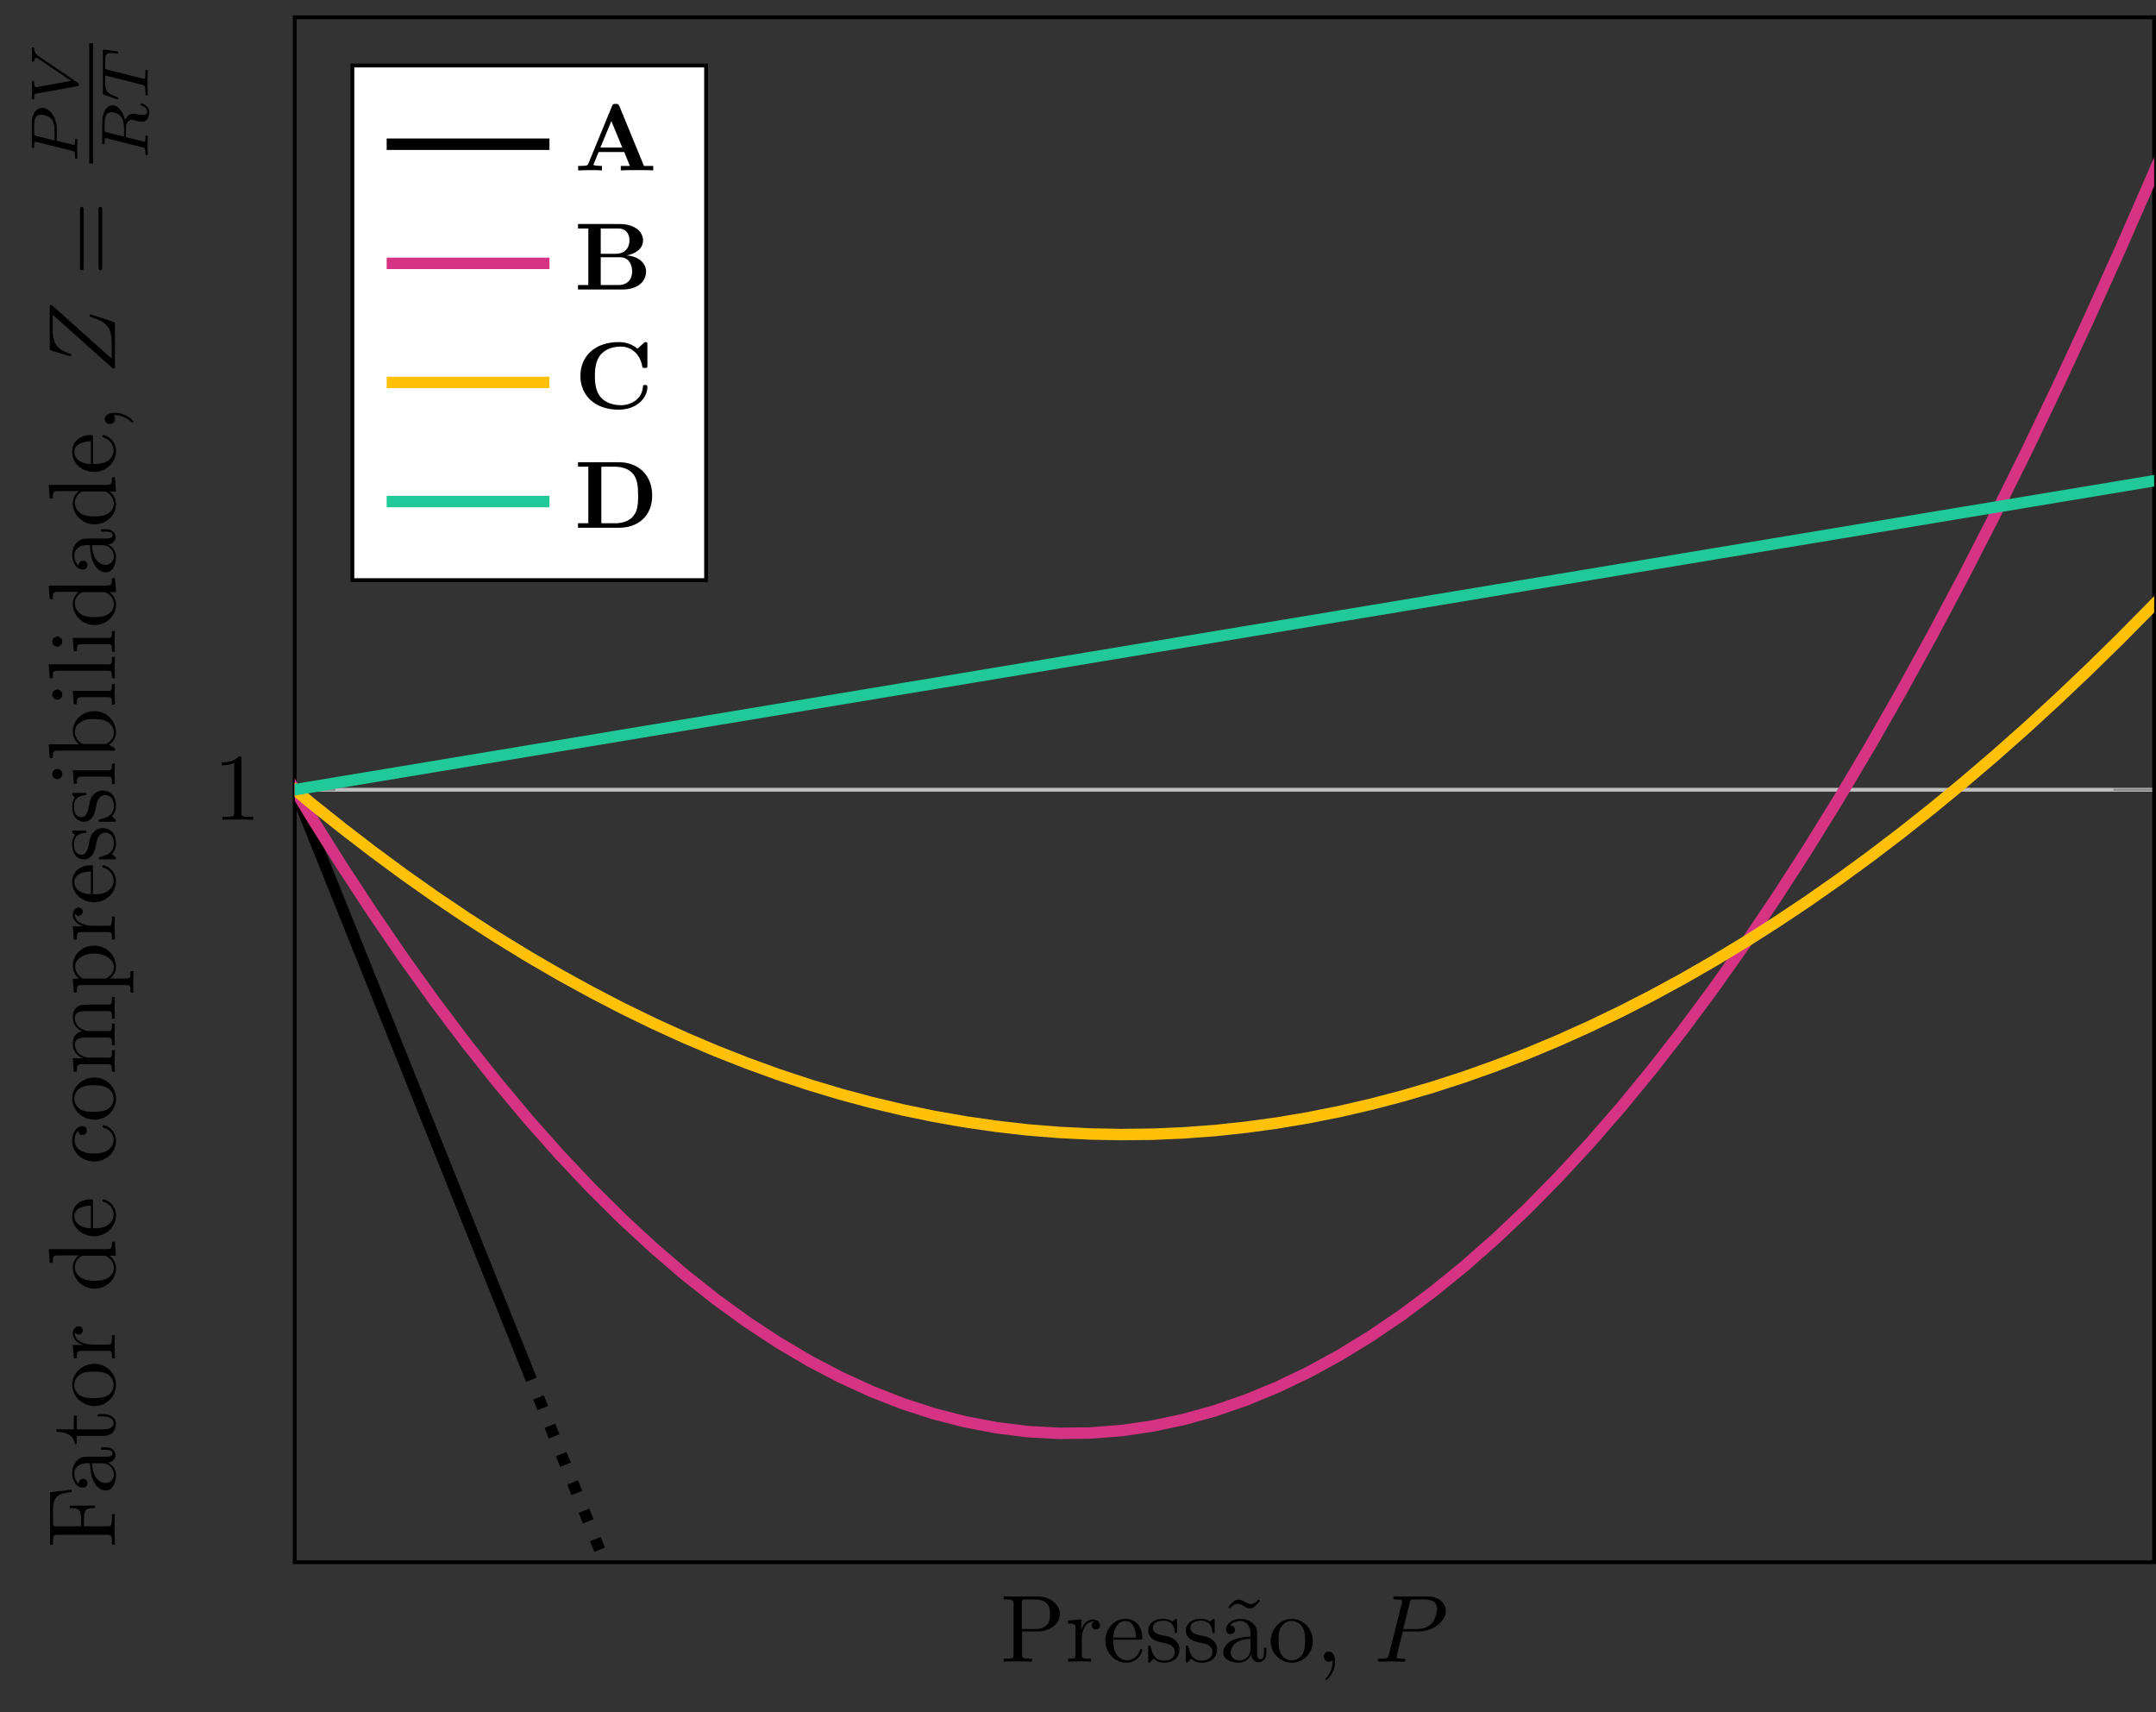 <?xml version="1.0" encoding="UTF-8"?>
<svg xmlns="http://www.w3.org/2000/svg" xmlns:xlink="http://www.w3.org/1999/xlink" width="225.251pt" height="178.847pt" viewBox="0 0 225.251 178.847" version="1.1">
<rect x="0" y="0" width="225.251" height="178.847" fill="#333333" stroke="none"/>
<defs>
<g>
<symbol overflow="visible" id="glyph0-0">
<path style="stroke:none;" d=""/>
</symbol>
<symbol overflow="visible" id="glyph0-1">
<path style="stroke:none;" d="M 4.172 0 L 4.172 -0.312 L 3.859 -0.312 C 2.953 -0.312 2.938 -0.422 2.938 -0.781 L 2.938 -6.375 C 2.938 -6.625 2.938 -6.641 2.703 -6.641 C 2.078 -6 1.203 -6 0.891 -6 L 0.891 -5.688 C 1.094 -5.688 1.672 -5.688 2.188 -5.953 L 2.188 -0.781 C 2.188 -0.422 2.156 -0.312 1.266 -0.312 L 0.953 -0.312 L 0.953 0 C 1.297 -0.031 2.156 -0.031 2.562 -0.031 C 2.953 -0.031 3.828 -0.031 4.172 0 Z M 4.172 0 "/>
</symbol>
<symbol overflow="visible" id="glyph0-2">
<path style="stroke:none;" d="M 6.219 -4.953 C 6.219 -5.938 5.234 -6.812 3.875 -6.812 L 0.344 -6.812 L 0.344 -6.5 L 0.594 -6.5 C 1.359 -6.5 1.375 -6.391 1.375 -6.031 L 1.375 -0.781 C 1.375 -0.422 1.359 -0.312 0.594 -0.312 L 0.344 -0.312 L 0.344 0 C 0.703 -0.031 1.438 -0.031 1.812 -0.031 C 2.188 -0.031 2.938 -0.031 3.297 0 L 3.297 -0.312 L 3.047 -0.312 C 2.281 -0.312 2.266 -0.422 2.266 -0.781 L 2.266 -3.156 L 3.953 -3.156 C 5.141 -3.156 6.219 -3.953 6.219 -4.953 Z M 5.188 -4.953 C 5.188 -4.484 5.188 -3.406 3.609 -3.406 L 2.234 -3.406 L 2.234 -6.094 C 2.234 -6.438 2.25 -6.5 2.719 -6.5 L 3.609 -6.5 C 5.188 -6.5 5.188 -5.438 5.188 -4.953 Z M 5.188 -4.953 "/>
</symbol>
<symbol overflow="visible" id="glyph0-3">
<path style="stroke:none;" d="M 3.625 -3.797 C 3.625 -4.109 3.312 -4.406 2.891 -4.406 C 2.156 -4.406 1.797 -3.734 1.672 -3.312 L 1.672 -4.406 L 0.281 -4.297 L 0.281 -3.984 C 0.984 -3.984 1.062 -3.922 1.062 -3.422 L 1.062 -0.75 C 1.062 -0.312 0.953 -0.312 0.281 -0.312 L 0.281 0 L 1.422 -0.031 C 1.812 -0.031 2.281 -0.031 2.688 0 L 2.688 -0.312 L 2.469 -0.312 C 1.734 -0.312 1.719 -0.422 1.719 -0.781 L 1.719 -2.312 C 1.719 -3.297 2.141 -4.188 2.891 -4.188 C 2.953 -4.188 2.984 -4.188 3 -4.172 C 2.969 -4.172 2.766 -4.047 2.766 -3.781 C 2.766 -3.516 2.984 -3.359 3.203 -3.359 C 3.375 -3.359 3.625 -3.484 3.625 -3.797 Z M 3.625 -3.797 "/>
</symbol>
<symbol overflow="visible" id="glyph0-4">
<path style="stroke:none;" d="M 4.141 -1.188 C 4.141 -1.281 4.062 -1.312 4 -1.312 C 3.922 -1.312 3.891 -1.25 3.875 -1.172 C 3.531 -0.141 2.625 -0.141 2.531 -0.141 C 2.031 -0.141 1.641 -0.438 1.406 -0.812 C 1.109 -1.281 1.109 -1.938 1.109 -2.297 L 3.891 -2.297 C 4.109 -2.297 4.141 -2.297 4.141 -2.516 C 4.141 -3.5 3.594 -4.469 2.359 -4.469 C 1.203 -4.469 0.281 -3.438 0.281 -2.188 C 0.281 -0.859 1.328 0.109 2.469 0.109 C 3.688 0.109 4.141 -1 4.141 -1.188 Z M 3.484 -2.516 L 1.109 -2.516 C 1.172 -4 2.016 -4.25 2.359 -4.25 C 3.375 -4.25 3.484 -2.906 3.484 -2.516 Z M 3.484 -2.516 "/>
</symbol>
<symbol overflow="visible" id="glyph0-5">
<path style="stroke:none;" d="M 3.594 -1.281 C 3.594 -1.797 3.297 -2.109 3.172 -2.219 C 2.844 -2.547 2.453 -2.625 2.031 -2.703 C 1.469 -2.812 0.812 -2.938 0.812 -3.516 C 0.812 -3.875 1.062 -4.281 1.922 -4.281 C 3.016 -4.281 3.078 -3.375 3.094 -3.078 C 3.094 -2.984 3.203 -2.984 3.203 -2.984 C 3.344 -2.984 3.344 -3.031 3.344 -3.219 L 3.344 -4.234 C 3.344 -4.391 3.344 -4.469 3.234 -4.469 C 3.188 -4.469 3.156 -4.469 3.031 -4.344 C 3 -4.312 2.906 -4.219 2.859 -4.188 C 2.484 -4.469 2.078 -4.469 1.922 -4.469 C 0.703 -4.469 0.328 -3.797 0.328 -3.234 C 0.328 -2.891 0.484 -2.609 0.75 -2.391 C 1.078 -2.141 1.359 -2.078 2.078 -1.938 C 2.297 -1.891 3.109 -1.734 3.109 -1.016 C 3.109 -0.516 2.766 -0.109 1.984 -0.109 C 1.141 -0.109 0.781 -0.672 0.594 -1.531 C 0.562 -1.656 0.562 -1.688 0.453 -1.688 C 0.328 -1.688 0.328 -1.625 0.328 -1.453 L 0.328 -0.125 C 0.328 0.047 0.328 0.109 0.438 0.109 C 0.484 0.109 0.5 0.094 0.688 -0.094 C 0.703 -0.109 0.703 -0.125 0.891 -0.312 C 1.328 0.094 1.781 0.109 1.984 0.109 C 3.125 0.109 3.594 -0.562 3.594 -1.281 Z M 3.594 -1.281 "/>
</symbol>
<symbol overflow="visible" id="glyph0-6">
<path style="stroke:none;" d="M 4.812 -0.891 L 4.812 -1.453 L 4.562 -1.453 L 4.562 -0.891 C 4.562 -0.312 4.312 -0.25 4.203 -0.25 C 3.875 -0.25 3.844 -0.703 3.844 -0.75 L 3.844 -2.734 C 3.844 -3.156 3.844 -3.547 3.484 -3.922 C 3.094 -4.312 2.594 -4.469 2.109 -4.469 C 1.297 -4.469 0.609 -4 0.609 -3.344 C 0.609 -3.047 0.812 -2.875 1.062 -2.875 C 1.344 -2.875 1.531 -3.078 1.531 -3.328 C 1.531 -3.453 1.469 -3.781 1.016 -3.781 C 1.281 -4.141 1.781 -4.25 2.094 -4.25 C 2.578 -4.25 3.156 -3.859 3.156 -2.969 L 3.156 -2.609 C 2.641 -2.578 1.938 -2.547 1.312 -2.25 C 0.562 -1.906 0.312 -1.391 0.312 -0.953 C 0.312 -0.141 1.281 0.109 1.906 0.109 C 2.578 0.109 3.031 -0.297 3.219 -0.75 C 3.266 -0.359 3.531 0.062 4 0.062 C 4.203 0.062 4.812 -0.078 4.812 -0.891 Z M 3.156 -1.391 C 3.156 -0.453 2.438 -0.109 1.984 -0.109 C 1.5 -0.109 1.094 -0.453 1.094 -0.953 C 1.094 -1.5 1.5 -2.328 3.156 -2.391 Z M 4.156 -6.344 L 4 -6.484 C 4 -6.484 3.625 -6.016 3.188 -6.016 C 2.953 -6.016 2.703 -6.156 2.531 -6.266 C 2.266 -6.422 2.078 -6.484 1.906 -6.484 C 1.531 -6.484 1.344 -6.266 0.844 -5.719 L 1 -5.562 C 1 -5.562 1.375 -6.047 1.812 -6.047 C 2.047 -6.047 2.297 -5.891 2.469 -5.797 C 2.734 -5.625 2.906 -5.562 3.078 -5.562 C 3.453 -5.562 3.656 -5.781 4.156 -6.344 Z M 4.156 -6.344 "/>
</symbol>
<symbol overflow="visible" id="glyph0-7">
<path style="stroke:none;" d="M 4.688 -2.141 C 4.688 -3.406 3.703 -4.469 2.5 -4.469 C 1.25 -4.469 0.281 -3.375 0.281 -2.141 C 0.281 -0.844 1.312 0.109 2.484 0.109 C 3.688 0.109 4.688 -0.875 4.688 -2.141 Z M 3.875 -2.219 C 3.875 -1.859 3.875 -1.312 3.656 -0.875 C 3.422 -0.422 2.984 -0.141 2.5 -0.141 C 2.062 -0.141 1.625 -0.344 1.359 -0.812 C 1.109 -1.25 1.109 -1.859 1.109 -2.219 C 1.109 -2.609 1.109 -3.141 1.344 -3.578 C 1.609 -4.031 2.078 -4.25 2.484 -4.25 C 2.922 -4.25 3.344 -4.031 3.609 -3.594 C 3.875 -3.172 3.875 -2.594 3.875 -2.219 Z M 3.875 -2.219 "/>
</symbol>
<symbol overflow="visible" id="glyph0-8">
<path style="stroke:none;" d="M 2.031 -0.016 C 2.031 -0.641 1.781 -1.062 1.391 -1.062 C 1.031 -1.062 0.859 -0.781 0.859 -0.531 C 0.859 -0.266 1.031 0 1.391 0 C 1.531 0 1.672 -0.062 1.781 -0.156 C 1.797 0.625 1.531 1.234 1.094 1.703 C 1.031 1.766 1.016 1.781 1.016 1.812 C 1.016 1.891 1.062 1.922 1.109 1.922 C 1.234 1.922 2.031 1.141 2.031 -0.016 Z M 2.031 -0.016 "/>
</symbol>
<symbol overflow="visible" id="glyph1-0">
<path style="stroke:none;" d=""/>
</symbol>
<symbol overflow="visible" id="glyph1-1">
<path style="stroke:none;" d="M 7.516 -5.297 C 7.516 -6.078 6.859 -6.812 5.547 -6.812 L 2.328 -6.812 C 2.141 -6.812 2.031 -6.812 2.031 -6.625 C 2.031 -6.5 2.109 -6.5 2.312 -6.5 C 2.438 -6.5 2.625 -6.484 2.734 -6.484 C 2.906 -6.453 2.953 -6.438 2.953 -6.312 C 2.953 -6.281 2.953 -6.25 2.922 -6.125 L 1.578 -0.781 C 1.484 -0.391 1.469 -0.312 0.672 -0.312 C 0.516 -0.312 0.406 -0.312 0.406 -0.125 C 0.406 0 0.516 0 0.547 0 L 1.812 -0.031 L 2.453 -0.016 C 2.672 -0.016 2.891 0 3.094 0 C 3.172 0 3.297 0 3.297 -0.203 C 3.297 -0.312 3.203 -0.312 3.016 -0.312 C 2.656 -0.312 2.375 -0.312 2.375 -0.484 C 2.375 -0.547 2.391 -0.594 2.406 -0.656 L 3.016 -3.156 L 4.719 -3.156 C 6.125 -3.156 7.516 -4.188 7.516 -5.297 Z M 6.594 -5.547 C 6.594 -5.156 6.391 -4.297 6 -3.938 C 5.5 -3.484 4.906 -3.406 4.469 -3.406 L 3.062 -3.406 L 3.734 -6.125 C 3.828 -6.469 3.844 -6.5 4.281 -6.5 L 5.234 -6.5 C 6.062 -6.5 6.594 -6.234 6.594 -5.547 Z M 6.594 -5.547 "/>
</symbol>
<symbol overflow="visible" id="glyph2-0">
<path style="stroke:none;" d=""/>
</symbol>
<symbol overflow="visible" id="glyph2-1">
<path style="stroke:none;" d="M -4.531 -6.078 L -6.781 -5.797 L -6.781 -0.328 L -6.469 -0.328 L -6.469 -0.562 C -6.469 -1.328 -6.359 -1.359 -6 -1.359 L -0.781 -1.359 C -0.422 -1.359 -0.312 -1.328 -0.312 -0.562 L -0.312 -0.328 L 0 -0.328 C -0.031 -0.672 -0.031 -1.453 -0.031 -1.844 C -0.031 -2.25 -0.031 -3.156 0 -3.516 L -0.312 -3.516 L -0.312 -3.188 C -0.312 -2.25 -0.438 -2.25 -0.781 -2.25 L -3.234 -2.25 L -3.234 -3.094 C -3.234 -4.062 -2.922 -4.156 -2.078 -4.156 L -2.078 -4.406 L -4.719 -4.406 L -4.719 -4.156 C -3.875 -4.156 -3.547 -4.062 -3.547 -3.094 L -3.547 -2.25 L -6.078 -2.25 C -6.406 -2.25 -6.469 -2.266 -6.469 -2.734 L -6.469 -3.922 C -6.469 -5.422 -5.906 -5.672 -4.531 -5.828 Z M -4.531 -6.078 "/>
</symbol>
<symbol overflow="visible" id="glyph2-2">
<path style="stroke:none;" d="M -0.891 -4.812 L -1.453 -4.812 L -1.453 -4.562 L -0.891 -4.562 C -0.312 -4.562 -0.25 -4.312 -0.25 -4.203 C -0.25 -3.875 -0.703 -3.844 -0.75 -3.844 L -2.734 -3.844 C -3.156 -3.844 -3.547 -3.844 -3.922 -3.484 C -4.312 -3.094 -4.469 -2.594 -4.469 -2.109 C -4.469 -1.297 -4 -0.609 -3.344 -0.609 C -3.047 -0.609 -2.875 -0.812 -2.875 -1.062 C -2.875 -1.344 -3.078 -1.531 -3.328 -1.531 C -3.453 -1.531 -3.781 -1.469 -3.781 -1.016 C -4.141 -1.281 -4.25 -1.781 -4.25 -2.094 C -4.25 -2.578 -3.859 -3.156 -2.969 -3.156 L -2.609 -3.156 C -2.578 -2.641 -2.547 -1.938 -2.25 -1.312 C -1.906 -0.562 -1.391 -0.312 -0.953 -0.312 C -0.141 -0.312 0.109 -1.281 0.109 -1.906 C 0.109 -2.578 -0.297 -3.031 -0.75 -3.219 C -0.359 -3.266 0.062 -3.531 0.062 -4 C 0.062 -4.203 -0.078 -4.812 -0.891 -4.812 Z M -1.391 -3.156 C -0.453 -3.156 -0.109 -2.438 -0.109 -1.984 C -0.109 -1.5 -0.453 -1.094 -0.953 -1.094 C -1.5 -1.094 -2.328 -1.5 -2.391 -3.156 Z M -1.391 -3.156 "/>
</symbol>
<symbol overflow="visible" id="glyph2-3">
<path style="stroke:none;" d="M -1.234 -3.312 L -1.797 -3.312 L -1.797 -3.062 L -1.25 -3.062 C -0.516 -3.062 -0.141 -2.766 -0.141 -2.391 C -0.141 -1.719 -1.047 -1.719 -1.219 -1.719 L -3.984 -1.719 L -3.984 -3.156 L -4.297 -3.156 L -4.297 -1.719 L -6.125 -1.719 L -6.125 -1.469 C -5.312 -1.469 -4.25 -1.172 -4.203 -0.188 L -3.984 -0.188 L -3.984 -1.031 L -1.234 -1.031 C -0.016 -1.031 0.109 -1.969 0.109 -2.328 C 0.109 -3.031 -0.594 -3.312 -1.234 -3.312 Z M -1.234 -3.312 "/>
</symbol>
<symbol overflow="visible" id="glyph2-4">
<path style="stroke:none;" d="M -2.141 -4.688 C -3.406 -4.688 -4.469 -3.703 -4.469 -2.5 C -4.469 -1.25 -3.375 -0.281 -2.141 -0.281 C -0.844 -0.281 0.109 -1.312 0.109 -2.484 C 0.109 -3.688 -0.875 -4.688 -2.141 -4.688 Z M -2.219 -3.875 C -1.859 -3.875 -1.312 -3.875 -0.875 -3.656 C -0.422 -3.422 -0.141 -2.984 -0.141 -2.5 C -0.141 -2.062 -0.344 -1.625 -0.812 -1.359 C -1.25 -1.109 -1.859 -1.109 -2.219 -1.109 C -2.609 -1.109 -3.141 -1.109 -3.578 -1.344 C -4.031 -1.609 -4.25 -2.078 -4.25 -2.484 C -4.25 -2.922 -4.031 -3.344 -3.594 -3.609 C -3.172 -3.875 -2.594 -3.875 -2.219 -3.875 Z M -2.219 -3.875 "/>
</symbol>
<symbol overflow="visible" id="glyph2-5">
<path style="stroke:none;" d="M -3.797 -3.625 C -4.109 -3.625 -4.406 -3.312 -4.406 -2.891 C -4.406 -2.156 -3.734 -1.797 -3.312 -1.672 L -4.406 -1.672 L -4.297 -0.281 L -3.984 -0.281 C -3.984 -0.984 -3.922 -1.062 -3.422 -1.062 L -0.75 -1.062 C -0.312 -1.062 -0.312 -0.953 -0.312 -0.281 L 0 -0.281 L -0.031 -1.422 C -0.031 -1.812 -0.031 -2.281 0 -2.688 L -0.312 -2.688 L -0.312 -2.469 C -0.312 -1.734 -0.422 -1.719 -0.781 -1.719 L -2.312 -1.719 C -3.297 -1.719 -4.188 -2.141 -4.188 -2.891 C -4.188 -2.953 -4.188 -2.984 -4.172 -3 C -4.172 -2.969 -4.047 -2.766 -3.781 -2.766 C -3.516 -2.766 -3.359 -2.984 -3.359 -3.203 C -3.359 -3.375 -3.484 -3.625 -3.797 -3.625 Z M -3.797 -3.625 "/>
</symbol>
<symbol overflow="visible" id="glyph2-6">
<path style="stroke:none;" d="M 0 -5.25 L -0.312 -5.25 C -0.312 -4.562 -0.375 -4.469 -0.875 -4.469 L -6.922 -4.469 L -6.812 -3.047 L -6.5 -3.047 C -6.5 -3.734 -6.438 -3.812 -5.938 -3.812 L -3.781 -3.812 C -4.141 -3.531 -4.406 -3.094 -4.406 -2.562 C -4.406 -1.391 -3.422 -0.344 -2.141 -0.344 C -0.875 -0.344 0.109 -1.312 0.109 -2.453 C 0.109 -3.094 -0.234 -3.531 -0.547 -3.781 L 0.109 -3.781 Z M -1.172 -3.781 C -1 -3.781 -0.984 -3.781 -0.812 -3.672 C -0.328 -3.375 -0.109 -2.938 -0.109 -2.5 C -0.109 -2.047 -0.375 -1.688 -0.75 -1.453 C -1.156 -1.203 -1.719 -1.172 -2.141 -1.172 C -2.5 -1.172 -3.094 -1.188 -3.547 -1.469 C -3.859 -1.688 -4.188 -2.062 -4.188 -2.609 C -4.188 -2.953 -4.031 -3.375 -3.594 -3.672 C -3.422 -3.781 -3.406 -3.781 -3.219 -3.781 Z M -1.172 -3.781 "/>
</symbol>
<symbol overflow="visible" id="glyph2-7">
<path style="stroke:none;" d="M -1.188 -4.141 C -1.281 -4.141 -1.312 -4.062 -1.312 -4 C -1.312 -3.922 -1.25 -3.891 -1.172 -3.875 C -0.141 -3.531 -0.141 -2.625 -0.141 -2.531 C -0.141 -2.031 -0.438 -1.641 -0.812 -1.406 C -1.281 -1.109 -1.938 -1.109 -2.297 -1.109 L -2.297 -3.891 C -2.297 -4.109 -2.297 -4.141 -2.516 -4.141 C -3.5 -4.141 -4.469 -3.594 -4.469 -2.359 C -4.469 -1.203 -3.438 -0.281 -2.188 -0.281 C -0.859 -0.281 0.109 -1.328 0.109 -2.469 C 0.109 -3.688 -1 -4.141 -1.188 -4.141 Z M -2.516 -3.484 L -2.516 -1.109 C -4 -1.172 -4.25 -2.016 -4.25 -2.359 C -4.25 -3.375 -2.906 -3.484 -2.516 -3.484 Z M -2.516 -3.484 "/>
</symbol>
<symbol overflow="visible" id="glyph2-8">
<path style="stroke:none;" d="M -1.188 -4.141 C -1.281 -4.141 -1.281 -4.031 -1.281 -4 C -1.281 -3.922 -1.25 -3.891 -1.188 -3.875 C -0.266 -3.594 -0.141 -2.938 -0.141 -2.578 C -0.141 -2.047 -0.562 -1.172 -2.172 -1.172 C -3.797 -1.172 -4.219 -1.984 -4.219 -2.516 C -4.219 -2.609 -4.203 -3.234 -3.844 -3.578 C -3.812 -3.172 -3.516 -3.109 -3.391 -3.109 C -3.125 -3.109 -2.938 -3.297 -2.938 -3.562 C -2.938 -3.828 -3.094 -4.031 -3.406 -4.031 C -4.078 -4.031 -4.469 -3.266 -4.469 -2.5 C -4.469 -1.25 -3.391 -0.344 -2.156 -0.344 C -0.875 -0.344 0.109 -1.328 0.109 -2.484 C 0.109 -3.812 -1.094 -4.141 -1.188 -4.141 Z M -1.188 -4.141 "/>
</symbol>
<symbol overflow="visible" id="glyph2-9">
<path style="stroke:none;" d="M 0 -8.109 L -0.312 -8.109 C -0.312 -7.594 -0.312 -7.344 -0.609 -7.328 L -2.516 -7.328 C -3.375 -7.328 -3.672 -7.328 -4.031 -7.016 C -4.203 -6.875 -4.406 -6.547 -4.406 -5.969 C -4.406 -5.141 -3.812 -4.688 -3.422 -4.531 C -4.297 -4.391 -4.406 -3.656 -4.406 -3.203 C -4.406 -2.469 -3.984 -2 -3.359 -1.719 L -4.406 -1.719 L -4.297 -0.312 L -3.984 -0.312 C -3.984 -1.016 -3.922 -1.094 -3.422 -1.094 L -0.75 -1.094 C -0.312 -1.094 -0.312 -0.984 -0.312 -0.312 L 0 -0.312 L -0.031 -1.453 L 0 -2.562 L -0.312 -2.562 C -0.312 -1.891 -0.312 -1.781 -0.75 -1.781 L -2.594 -1.781 C -3.625 -1.781 -4.188 -2.5 -4.188 -3.125 C -4.188 -3.766 -3.656 -3.875 -3.078 -3.875 L -0.75 -3.875 C -0.312 -3.875 -0.312 -3.766 -0.312 -3.094 L 0 -3.094 L -0.031 -4.219 L 0 -5.328 L -0.312 -5.328 C -0.312 -4.672 -0.312 -4.562 -0.75 -4.562 L -2.594 -4.562 C -3.625 -4.562 -4.188 -5.266 -4.188 -5.906 C -4.188 -6.531 -3.656 -6.641 -3.078 -6.641 L -0.75 -6.641 C -0.312 -6.641 -0.312 -6.531 -0.312 -5.859 L 0 -5.859 L -0.031 -6.984 Z M 0 -8.109 "/>
</symbol>
<symbol overflow="visible" id="glyph2-10">
<path style="stroke:none;" d="M -2.156 -5.188 C -3.422 -5.188 -4.406 -4.234 -4.406 -3.109 C -4.406 -2.328 -3.969 -1.906 -3.75 -1.719 L -4.406 -1.719 L -4.297 -0.281 L -3.984 -0.281 C -3.984 -0.984 -3.922 -1.062 -3.484 -1.062 L 1.172 -1.062 C 1.625 -1.062 1.625 -0.953 1.625 -0.281 L 1.938 -0.281 L 1.906 -1.391 L 1.938 -2.516 L 1.625 -2.516 C 1.625 -1.859 1.625 -1.75 1.172 -1.75 L -0.594 -1.75 C -0.422 -1.797 0.109 -2.219 0.109 -2.969 C 0.109 -4.156 -0.875 -5.188 -2.156 -5.188 Z M -2.156 -4.359 C -0.953 -4.359 -0.109 -3.672 -0.109 -2.938 C -0.109 -2.531 -0.312 -2.156 -0.719 -1.891 C -0.922 -1.75 -0.938 -1.75 -1.141 -1.75 L -3.359 -1.75 C -3.875 -2.031 -4.156 -2.516 -4.156 -3.031 C -4.156 -3.766 -3.281 -4.359 -2.156 -4.359 Z M -2.156 -4.359 "/>
</symbol>
<symbol overflow="visible" id="glyph2-11">
<path style="stroke:none;" d="M -1.281 -3.594 C -1.797 -3.594 -2.109 -3.297 -2.219 -3.172 C -2.547 -2.844 -2.625 -2.453 -2.703 -2.031 C -2.812 -1.469 -2.938 -0.812 -3.516 -0.812 C -3.875 -0.812 -4.281 -1.062 -4.281 -1.922 C -4.281 -3.016 -3.375 -3.078 -3.078 -3.094 C -2.984 -3.094 -2.984 -3.203 -2.984 -3.203 C -2.984 -3.344 -3.031 -3.344 -3.219 -3.344 L -4.234 -3.344 C -4.391 -3.344 -4.469 -3.344 -4.469 -3.234 C -4.469 -3.188 -4.469 -3.156 -4.344 -3.031 C -4.312 -3 -4.219 -2.906 -4.188 -2.859 C -4.469 -2.484 -4.469 -2.078 -4.469 -1.922 C -4.469 -0.703 -3.797 -0.328 -3.234 -0.328 C -2.891 -0.328 -2.609 -0.484 -2.391 -0.75 C -2.141 -1.078 -2.078 -1.359 -1.938 -2.078 C -1.891 -2.297 -1.734 -3.109 -1.016 -3.109 C -0.516 -3.109 -0.109 -2.766 -0.109 -1.984 C -0.109 -1.141 -0.672 -0.781 -1.531 -0.594 C -1.656 -0.562 -1.688 -0.562 -1.688 -0.453 C -1.688 -0.328 -1.625 -0.328 -1.453 -0.328 L -0.125 -0.328 C 0.047 -0.328 0.109 -0.328 0.109 -0.438 C 0.109 -0.484 0.094 -0.5 -0.094 -0.688 C -0.109 -0.703 -0.125 -0.703 -0.312 -0.891 C 0.094 -1.328 0.109 -1.781 0.109 -1.984 C 0.109 -3.125 -0.562 -3.594 -1.281 -3.594 Z M -1.281 -3.594 "/>
</symbol>
<symbol overflow="visible" id="glyph2-12">
<path style="stroke:none;" d="M 0 -2.469 L -0.312 -2.469 C -0.312 -1.797 -0.359 -1.766 -0.75 -1.766 L -4.406 -1.766 L -4.297 -0.375 L -3.984 -0.375 C -3.984 -1.016 -3.922 -1.109 -3.438 -1.109 L -0.75 -1.109 C -0.312 -1.109 -0.312 -1 -0.312 -0.328 L 0 -0.328 L -0.031 -1.422 C -0.031 -1.781 -0.016 -2.125 0 -2.469 Z M -6.016 -1.906 C -6.297 -1.906 -6.547 -1.688 -6.547 -1.391 C -6.547 -1.047 -6.266 -0.844 -6.016 -0.844 C -5.75 -0.844 -5.5 -1.078 -5.5 -1.375 C -5.5 -1.719 -5.766 -1.906 -6.016 -1.906 Z M -6.016 -1.906 "/>
</symbol>
<symbol overflow="visible" id="glyph2-13">
<path style="stroke:none;" d="M -2.156 -5.188 C -3.422 -5.188 -4.406 -4.219 -4.406 -3.078 C -4.406 -2.297 -3.938 -1.875 -3.766 -1.719 L -6.922 -1.719 L -6.812 -0.281 L -6.5 -0.281 C -6.5 -0.984 -6.438 -1.062 -5.938 -1.062 L 0 -1.062 L 0 -1.312 L -0.625 -1.672 C -0.391 -1.812 0.109 -2.234 0.109 -2.969 C 0.109 -4.156 -0.875 -5.188 -2.156 -5.188 Z M -2.156 -4.359 C -1.797 -4.359 -1.203 -4.344 -0.75 -4.062 C -0.438 -3.844 -0.109 -3.469 -0.109 -2.938 C -0.109 -2.484 -0.344 -2.125 -0.719 -1.891 C -0.922 -1.75 -0.953 -1.75 -1.141 -1.75 L -3.188 -1.75 C -3.375 -1.75 -3.391 -1.75 -3.547 -1.859 C -4.109 -2.25 -4.188 -2.797 -4.188 -3.031 C -4.188 -3.484 -3.922 -3.844 -3.547 -4.078 C -3.141 -4.344 -2.578 -4.359 -2.156 -4.359 Z M -2.156 -4.359 "/>
</symbol>
<symbol overflow="visible" id="glyph2-14">
<path style="stroke:none;" d="M 0 -2.547 L -0.312 -2.547 C -0.312 -1.875 -0.312 -1.766 -0.75 -1.766 L -6.922 -1.766 L -6.812 -0.328 L -6.5 -0.328 C -6.5 -1.031 -6.438 -1.109 -5.938 -1.109 L -0.75 -1.109 C -0.312 -1.109 -0.312 -1 -0.312 -0.328 L 0 -0.328 L -0.031 -1.438 Z M 0 -2.547 "/>
</symbol>
<symbol overflow="visible" id="glyph2-15">
<path style="stroke:none;" d="M -0.016 -2.031 C -0.641 -2.031 -1.062 -1.781 -1.062 -1.391 C -1.062 -1.031 -0.781 -0.859 -0.531 -0.859 C -0.266 -0.859 0 -1.031 0 -1.391 C 0 -1.531 -0.062 -1.672 -0.156 -1.781 C 0.625 -1.797 1.234 -1.531 1.703 -1.094 C 1.766 -1.031 1.781 -1.016 1.812 -1.016 C 1.891 -1.016 1.922 -1.062 1.922 -1.109 C 1.922 -1.234 1.141 -2.031 -0.016 -2.031 Z M -0.016 -2.031 "/>
</symbol>
<symbol overflow="visible" id="glyph2-16">
<path style="stroke:none;" d="M -3.453 -7.188 C -3.656 -7.188 -3.656 -7 -3.656 -6.859 L -3.656 -0.891 C -3.656 -0.75 -3.656 -0.562 -3.453 -0.562 C -3.266 -0.562 -3.266 -0.75 -3.266 -0.891 L -3.266 -6.844 C -3.266 -7 -3.266 -7.188 -3.453 -7.188 Z M -1.531 -7.188 C -1.719 -7.188 -1.719 -7 -1.719 -6.844 L -1.719 -0.891 C -1.719 -0.75 -1.719 -0.562 -1.531 -0.562 C -1.328 -0.562 -1.328 -0.75 -1.328 -0.891 L -1.328 -6.859 C -1.328 -7 -1.328 -7.188 -1.531 -7.188 Z M -1.531 -7.188 "/>
</symbol>
<symbol overflow="visible" id="glyph3-0">
<path style="stroke:none;" d=""/>
</symbol>
<symbol overflow="visible" id="glyph3-1">
<path style="stroke:none;" d="M -2.547 -6.219 C -2.609 -6.219 -2.656 -6.188 -2.656 -6.094 C -2.656 -6 -2.625 -5.984 -2.406 -5.922 C -1.062 -5.484 -0.344 -5 -0.344 -3.312 L -0.344 -1.609 L -6.562 -7.172 C -6.609 -7.188 -6.656 -7.203 -6.719 -7.203 C -6.812 -7.203 -6.812 -7.156 -6.812 -6.953 L -6.812 -2.75 C -6.812 -2.516 -6.797 -2.5 -6.609 -2.438 L -4.812 -1.891 C -4.766 -1.875 -4.672 -1.859 -4.672 -1.859 C -4.672 -1.859 -4.562 -1.859 -4.562 -1.984 C -4.562 -2.078 -4.641 -2.094 -4.672 -2.109 C -5.844 -2.5 -6.5 -3.016 -6.5 -4.562 L -6.5 -6.188 L -0.266 -0.625 C -0.266 -0.625 -0.125 -0.578 -0.094 -0.578 C 0 -0.578 0 -0.641 0 -0.828 L 0 -5.156 C 0 -5.406 -0.016 -5.406 -0.203 -5.469 L -2.406 -6.188 C -2.438 -6.188 -2.516 -6.219 -2.547 -6.219 Z M -2.547 -6.219 "/>
</symbol>
<symbol overflow="visible" id="glyph4-0">
<path style="stroke:none;" d=""/>
</symbol>
<symbol overflow="visible" id="glyph4-1">
<path style="stroke:none;" d="M -3.672 -5.812 C -4.266 -5.812 -4.766 -5.234 -4.766 -4.281 L -4.766 -1.844 C -4.766 -1.703 -4.766 -1.625 -4.609 -1.625 C -4.516 -1.625 -4.516 -1.703 -4.516 -1.859 C -4.516 -1.969 -4.516 -2 -4.5 -2.125 C -4.484 -2.266 -4.469 -2.266 -4.391 -2.266 C -4.391 -2.266 -4.344 -2.266 -4.25 -2.25 L -0.578 -1.328 C -0.297 -1.25 -0.25 -1.25 -0.25 -0.703 C -0.25 -0.578 -0.25 -0.5 -0.094 -0.5 C -0.094 -0.5 0 -0.5 0 -0.609 C 0 -0.812 -0.031 -1.312 -0.031 -1.516 C -0.031 -1.625 -0.031 -1.875 -0.016 -2 C -0.016 -2.125 0 -2.312 0 -2.438 C 0 -2.484 0 -2.578 -0.156 -2.578 C -0.25 -2.578 -0.25 -2.5 -0.25 -2.359 C -0.25 -2.359 -0.25 -2.219 -0.266 -2.094 C -0.281 -1.938 -0.297 -1.938 -0.375 -1.938 C -0.375 -1.938 -0.422 -1.938 -0.516 -1.969 L -2.156 -2.375 L -2.156 -3.641 C -2.156 -4.812 -2.906 -5.812 -3.672 -5.812 Z M -3.812 -5.094 C -3.609 -5.094 -3.047 -5.016 -2.734 -4.672 C -2.516 -4.422 -2.391 -4.016 -2.391 -3.516 L -2.391 -2.406 L -4.266 -2.875 C -4.484 -2.938 -4.516 -2.938 -4.516 -3.234 L -4.516 -4.047 C -4.516 -4.703 -4.312 -5.094 -3.812 -5.094 Z M -3.812 -5.094 "/>
</symbol>
<symbol overflow="visible" id="glyph4-2">
<path style="stroke:none;" d="M -4.656 -6 C -4.688 -6 -4.766 -5.984 -4.766 -5.906 C -4.766 -5.734 -4.734 -5.516 -4.734 -5.344 C -4.734 -5.125 -4.766 -4.828 -4.766 -4.625 C -4.766 -4.562 -4.734 -4.484 -4.609 -4.484 C -4.516 -4.484 -4.516 -4.578 -4.516 -4.609 C -4.5 -4.828 -4.406 -4.891 -4.312 -4.891 C -4.203 -4.891 -4.141 -4.844 -4.031 -4.766 L -0.656 -2.484 L -4.219 -1.844 C -4.281 -1.828 -4.297 -1.828 -4.328 -1.828 C -4.516 -1.828 -4.516 -2.219 -4.516 -2.266 C -4.516 -2.391 -4.516 -2.484 -4.656 -2.484 C -4.656 -2.484 -4.766 -2.469 -4.766 -2.359 C -4.766 -2.156 -4.734 -1.672 -4.734 -1.469 C -4.734 -1.297 -4.766 -0.859 -4.766 -0.688 C -4.766 -0.625 -4.734 -0.547 -4.609 -0.547 C -4.516 -0.547 -4.516 -0.641 -4.516 -0.719 C -4.516 -1.109 -4.469 -1.125 -4.281 -1.156 L -0.047 -1.922 C 0.094 -1.938 0.141 -1.953 0.141 -2.078 C 0.141 -2.219 0.094 -2.25 -0.016 -2.328 L -3.938 -4.984 C -4.312 -5.234 -4.484 -5.469 -4.516 -5.844 C -4.516 -5.922 -4.516 -6 -4.656 -6 Z M -4.656 -6 "/>
</symbol>
<symbol overflow="visible" id="glyph4-3">
<path style="stroke:none;" d="M -3.797 -4.984 C -3.5 -4.984 -3.062 -4.859 -2.812 -4.531 C -2.594 -4.25 -2.484 -3.812 -2.484 -3.328 L -2.484 -2.438 L -4.266 -2.875 C -4.469 -2.922 -4.484 -2.938 -4.516 -3.094 L -4.516 -3.547 C -4.516 -4.188 -4.516 -4.984 -3.797 -4.984 Z M -0.672 -5.922 C -0.688 -5.922 -0.766 -5.906 -0.766 -5.797 C -0.766 -5.703 -0.719 -5.688 -0.641 -5.672 C -0.344 -5.578 -0.062 -5.312 -0.062 -5.031 C -0.062 -4.844 -0.125 -4.703 -0.516 -4.703 C -0.688 -4.703 -1.047 -4.75 -1.234 -4.781 C -1.422 -4.812 -1.484 -4.812 -1.562 -4.812 C -1.641 -4.812 -1.875 -4.812 -2.078 -4.609 C -2.219 -4.484 -2.312 -4.297 -2.375 -4.141 C -2.562 -4.969 -3.062 -5.703 -3.688 -5.703 C -4.281 -5.703 -4.766 -5 -4.766 -3.984 L -4.766 -1.844 C -4.766 -1.719 -4.766 -1.625 -4.609 -1.625 C -4.516 -1.625 -4.516 -1.703 -4.516 -1.844 C -4.516 -1.844 -4.516 -1.984 -4.5 -2.109 C -4.484 -2.266 -4.469 -2.266 -4.391 -2.266 C -4.391 -2.266 -4.344 -2.266 -4.25 -2.25 L -0.547 -1.312 C -0.312 -1.266 -0.25 -1.25 -0.25 -0.703 C -0.25 -0.578 -0.25 -0.5 -0.109 -0.5 C -0.031 -0.5 0 -0.547 0 -0.609 C 0 -0.734 -0.016 -0.906 -0.016 -1.031 L -0.031 -1.5 L -0.016 -1.938 C -0.016 -2.094 0 -2.266 0 -2.406 C 0 -2.453 0 -2.562 -0.141 -2.562 C -0.25 -2.562 -0.25 -2.484 -0.25 -2.328 C -0.25 -2.219 -0.25 -2.188 -0.266 -2.062 C -0.281 -1.906 -0.297 -1.906 -0.375 -1.906 C -0.375 -1.906 -0.422 -1.906 -0.516 -1.938 L -2.281 -2.375 L -2.281 -3.328 C -2.281 -3.922 -1.984 -4.188 -1.656 -4.188 C -1.562 -4.188 -1.328 -4.125 -1.172 -4.078 C -0.844 -4 -0.75 -3.969 -0.625 -3.969 C -0.078 -3.969 0.141 -4.484 0.141 -5 C 0.141 -5.641 -0.547 -5.922 -0.672 -5.922 Z M -0.672 -5.922 "/>
</symbol>
<symbol overflow="visible" id="glyph4-4">
<path style="stroke:none;" d="M -3.281 -5.312 L -4.609 -5.5 C -4.703 -5.5 -4.703 -5.422 -4.703 -5.297 L -4.703 -1.016 C -4.703 -0.844 -4.703 -0.828 -4.562 -0.781 L -3.328 -0.328 C -3.297 -0.328 -3.234 -0.297 -3.203 -0.297 C -3.172 -0.297 -3.109 -0.312 -3.109 -0.422 C -3.109 -0.516 -3.141 -0.516 -3.281 -0.562 C -4.391 -0.969 -4.453 -1.203 -4.453 -2.266 L -4.453 -2.547 C -4.453 -2.766 -4.453 -2.766 -4.391 -2.766 C -4.391 -2.766 -4.344 -2.766 -4.25 -2.734 L -0.578 -1.812 C -0.328 -1.75 -0.25 -1.734 -0.25 -1 C -0.25 -0.75 -0.25 -0.688 -0.094 -0.688 C -0.078 -0.688 0 -0.703 0 -0.812 C 0 -1 -0.016 -1.219 -0.016 -1.406 L -0.031 -2 L -0.016 -2.641 C -0.016 -2.828 0 -3.031 0 -3.219 C 0 -3.281 0 -3.375 -0.156 -3.375 C -0.25 -3.375 -0.25 -3.312 -0.25 -3.094 C -0.25 -2.969 -0.266 -2.828 -0.266 -2.688 C -0.281 -2.453 -0.312 -2.438 -0.391 -2.438 C -0.453 -2.438 -0.453 -2.438 -0.562 -2.469 L -4.219 -3.391 C -4.422 -3.438 -4.438 -3.453 -4.453 -3.609 C -4.453 -3.641 -4.453 -3.875 -4.453 -4.016 C -4.453 -4.453 -4.453 -4.625 -4.406 -4.797 C -4.312 -5.109 -4.109 -5.125 -3.859 -5.125 C -3.75 -5.125 -3.656 -5.125 -3.297 -5.078 L -3.219 -5.062 C -3.141 -5.062 -3.109 -5.109 -3.109 -5.188 C -3.109 -5.297 -3.172 -5.297 -3.281 -5.312 Z M -3.281 -5.312 "/>
</symbol>
<symbol overflow="visible" id="glyph5-0">
<path style="stroke:none;" d=""/>
</symbol>
<symbol overflow="visible" id="glyph5-1">
<path style="stroke:none;" d="M 8.25 0 L 8.25 -0.469 L 7.281 -0.469 L 4.719 -6.703 C 4.609 -6.953 4.5 -6.953 4.328 -6.953 C 4.047 -6.953 4 -6.875 3.938 -6.703 L 1.469 -0.703 C 1.406 -0.547 1.375 -0.469 0.625 -0.469 L 0.406 -0.469 L 0.406 0 L 1.578 -0.031 C 1.969 -0.031 2.516 -0.031 2.891 0 L 2.891 -0.469 C 2.891 -0.469 2 -0.469 2 -0.594 L 2.047 -0.719 L 2.547 -1.922 L 5.219 -1.922 L 5.812 -0.469 L 4.859 -0.469 L 4.859 0 C 5.25 -0.031 6.188 -0.031 6.625 -0.031 C 7.016 -0.031 7.891 -0.031 8.25 0 Z M 5.016 -2.391 L 2.734 -2.391 L 3.875 -5.156 Z M 5.016 -2.391 "/>
</symbol>
<symbol overflow="visible" id="glyph5-2">
<path style="stroke:none;" d="M 7.5 -1.859 C 7.5 -2.812 6.656 -3.484 5.469 -3.562 C 6.547 -3.766 7.188 -4.359 7.188 -5.125 C 7.188 -6.047 6.312 -6.844 4.719 -6.844 L 0.391 -6.844 L 0.391 -6.375 L 1.469 -6.375 L 1.469 -0.469 L 0.391 -0.469 L 0.391 0 L 5.016 0 C 6.672 0 7.5 -0.875 7.5 -1.859 Z M 5.766 -5.125 C 5.766 -4.359 5.297 -3.734 4.328 -3.734 L 2.766 -3.734 L 2.766 -6.375 L 4.578 -6.375 C 5.594 -6.375 5.766 -5.578 5.766 -5.125 Z M 6.047 -1.859 C 6.047 -1.75 6.047 -0.469 4.609 -0.469 L 2.766 -0.469 L 2.766 -3.375 L 4.703 -3.375 C 4.906 -3.375 5.375 -3.375 5.719 -2.953 C 6.047 -2.531 6.047 -1.969 6.047 -1.859 Z M 6.047 -1.859 "/>
</symbol>
<symbol overflow="visible" id="glyph5-3">
<path style="stroke:none;" d="M 7.641 -2.266 C 7.641 -2.469 7.562 -2.469 7.391 -2.469 C 7.266 -2.469 7.172 -2.469 7.172 -2.297 C 7.094 -0.969 5.891 -0.359 4.891 -0.359 C 4.109 -0.359 3.266 -0.594 2.75 -1.203 C 2.281 -1.781 2.156 -2.516 2.156 -3.422 C 2.156 -3.984 2.188 -5.047 2.828 -5.719 C 3.469 -6.375 4.344 -6.484 4.859 -6.484 C 5.938 -6.484 6.875 -5.719 7.094 -4.453 C 7.125 -4.266 7.141 -4.25 7.359 -4.25 C 7.625 -4.25 7.641 -4.266 7.641 -4.531 L 7.641 -6.672 C 7.641 -6.859 7.641 -6.953 7.453 -6.953 C 7.359 -6.953 7.344 -6.922 7.266 -6.859 L 6.609 -6.266 C 5.984 -6.766 5.328 -6.953 4.641 -6.953 C 2.156 -6.953 0.641 -5.469 0.641 -3.422 C 0.641 -1.375 2.156 0.109 4.641 0.109 C 6.516 0.109 7.641 -1.109 7.641 -2.266 Z M 7.641 -2.266 "/>
</symbol>
<symbol overflow="visible" id="glyph5-4">
<path style="stroke:none;" d="M 8.141 -3.359 C 8.141 -5.547 6.656 -6.844 4.672 -6.844 L 0.391 -6.844 L 0.391 -6.375 L 1.469 -6.375 L 1.469 -0.469 L 0.391 -0.469 L 0.391 0 L 4.688 0 C 6.656 0 8.141 -1.219 8.141 -3.359 Z M 6.672 -3.375 C 6.672 -2.281 6.562 -1.75 6.234 -1.312 C 5.766 -0.625 4.891 -0.469 4.281 -0.469 L 2.828 -0.469 L 2.828 -6.375 L 4.281 -6.375 C 4.938 -6.375 5.766 -6.188 6.25 -5.484 C 6.594 -4.969 6.672 -4.297 6.672 -3.375 Z M 6.672 -3.375 "/>
</symbol>
</g>
<clipPath id="clip1">
  <path d="M 30 82 L 225.25 82 L 225.25 83 L 30 83 Z M 30 82 "/>
</clipPath>
<clipPath id="clip2">
  <path d="M 30 1 L 225.25 1 L 225.25 164 L 30 164 Z M 30 1 "/>
</clipPath>
<clipPath id="clip3">
  <path d="M 30.789 65 L 72 65 L 72 160 L 30.789 160 Z M 30.789 65 "/>
</clipPath>
<clipPath id="clip4">
  <path d="M 30.789 1.805 L 225.059 1.805 L 225.059 163.203 L 30.789 163.203 Z M 30.789 1.805 "/>
</clipPath>
<clipPath id="clip5">
  <path d="M 30.789 1.805 L 225.059 1.805 L 225.059 136 L 30.789 136 Z M 30.789 1.805 "/>
</clipPath>
<clipPath id="clip6">
  <path d="M 30.789 25 L 225.059 25 L 225.059 140 L 30.789 140 Z M 30.789 25 "/>
</clipPath>
<clipPath id="clip7">
  <path d="M 38 126 L 225.059 126 L 225.059 163.203 L 38 163.203 Z M 38 126 "/>
</clipPath>
</defs>
<g id="surface1">
<g clip-path="url(#clip1)" clip-rule="nonzero">
<path style="fill:none;stroke-width:0.399;stroke-linecap:butt;stroke-linejoin:miter;stroke:rgb(75%,75%,75%);stroke-opacity:1;stroke-miterlimit:10;" d="M 242.837 484.187 L 437.107 484.187 " transform="matrix(1,0,0,-1,-212.048,566.691)"/>
<path style="fill:none;stroke-width:0.199;stroke-linecap:butt;stroke-linejoin:miter;stroke:rgb(52.939%,52.55%,54.117%);stroke-opacity:1;stroke-miterlimit:10;" d="M 242.837 484.187 L 247.087 484.187 M 437.107 484.187 L 432.853 484.187 " transform="matrix(1,0,0,-1,-212.048,566.691)"/>
</g>
<g clip-path="url(#clip2)" clip-rule="nonzero">
<path style="fill:none;stroke-width:0.399;stroke-linecap:butt;stroke-linejoin:miter;stroke:rgb(0%,0%,0%);stroke-opacity:1;stroke-miterlimit:10;" d="M 242.837 403.488 L 242.837 564.886 L 437.107 564.886 L 437.107 403.488 Z M 242.837 403.488 " transform="matrix(1,0,0,-1,-212.048,566.691)"/>
</g>
<g style="fill:rgb(0%,0%,0%);fill-opacity:1;">
  <use xlink:href="#glyph0-1" x="22.284" y="85.646"/>
</g>
<g clip-path="url(#clip3)" clip-rule="nonzero">
<path style="fill:none;stroke-width:1.196;stroke-linecap:butt;stroke-linejoin:miter;stroke:rgb(0%,0%,0%);stroke-opacity:1;stroke-miterlimit:10;" d="M 242.837 484.187 L 243.001 483.781 L 243.161 483.375 L 243.489 482.562 L 243.65 482.156 L 244.142 480.937 L 244.302 480.531 L 244.63 479.718 L 244.79 479.312 L 245.282 478.093 L 245.443 477.687 L 245.607 477.281 L 245.771 476.878 L 245.935 476.472 L 246.095 476.066 L 246.423 475.253 L 246.583 474.847 L 247.075 473.628 L 247.236 473.222 L 247.564 472.41 L 247.724 472.003 L 248.216 470.785 L 248.376 470.378 L 248.868 469.16 L 249.028 468.753 L 249.357 467.941 L 249.517 467.535 L 250.009 466.316 L 250.169 465.91 L 250.497 465.097 L 250.657 464.691 L 251.15 463.472 L 251.31 463.066 L 251.802 461.847 L 251.962 461.441 L 252.29 460.628 L 252.45 460.222 L 252.943 459.003 L 253.103 458.597 L 253.431 457.785 L 253.591 457.378 L 254.083 456.16 L 254.243 455.753 L 254.736 454.535 L 254.896 454.128 L 255.224 453.316 L 255.384 452.91 L 255.876 451.691 L 256.036 451.285 L 256.364 450.472 L 256.525 450.066 L 257.017 448.847 L 257.177 448.441 L 257.669 447.222 L 257.829 446.816 L 258.157 446.003 L 258.318 445.597 L 258.482 445.191 L 258.646 444.789 L 258.81 444.382 L 258.97 443.976 L 259.298 443.164 L 259.458 442.757 L 259.95 441.539 L 260.111 441.132 L 260.603 439.914 L 260.763 439.507 L 261.091 438.695 L 261.251 438.289 L 261.743 437.07 L 261.903 436.664 L 262.232 435.851 L 262.392 435.445 L 262.884 434.226 L 263.044 433.82 L 263.536 432.601 L 263.696 432.195 L 264.025 431.382 L 264.185 430.976 L 264.677 429.757 L 264.837 429.351 L 265.165 428.539 L 265.325 428.132 L 265.818 426.914 L 265.978 426.507 L 266.47 425.289 L 266.63 424.882 L 266.958 424.07 L 267.118 423.664 " transform="matrix(1,0,0,-1,-212.048,566.691)"/>
</g>
<g clip-path="url(#clip4)" clip-rule="nonzero">
<path style="fill:none;stroke-width:1.196;stroke-linecap:butt;stroke-linejoin:miter;stroke:rgb(83.922%,20%,51.764%);stroke-opacity:1;stroke-miterlimit:10;" d="M 0.001 1492.918 L 3.259 1471.363 L 6.521 1450.027 L 9.778 1428.91 L 13.036 1408.011 L 16.298 1387.328 L 19.556 1366.863 L 22.818 1346.617 L 26.075 1326.589 L 29.337 1306.781 L 32.595 1287.187 L 35.853 1267.812 L 39.114 1248.656 L 42.372 1229.722 L 45.634 1211 L 48.892 1192.5 L 52.153 1174.214 L 55.411 1156.152 L 58.669 1138.304 L 61.931 1120.675 L 65.189 1103.265 L 68.45 1086.07 L 71.708 1069.097 L 74.97 1052.339 L 78.228 1035.8 L 81.486 1019.48 L 84.747 1003.379 L 88.005 987.492 L 91.267 971.828 L 94.525 956.379 L 97.786 941.148 L 101.044 926.136 L 104.302 911.343 L 107.564 896.765 L 110.821 882.41 L 114.083 868.269 L 117.341 854.347 L 120.603 840.644 L 123.861 827.16 L 127.118 813.89 L 130.38 800.843 L 133.638 788.011 L 136.9 775.398 L 140.157 763.004 L 143.419 750.828 L 146.677 738.867 L 149.935 727.129 L 153.196 715.605 L 156.454 704.3 L 159.716 693.214 L 162.974 682.343 L 166.236 671.695 L 169.493 661.261 L 172.751 651.05 L 176.013 641.054 L 179.271 631.273 L 182.532 621.714 L 185.79 612.375 L 189.052 603.25 L 192.31 594.343 L 195.568 585.656 L 198.829 577.187 L 202.087 568.937 L 205.349 560.902 L 208.607 553.086 L 211.868 545.492 L 215.126 538.113 L 218.384 530.949 L 221.646 524.007 L 224.903 517.285 L 228.165 510.777 L 231.423 504.488 L 234.685 498.418 L 237.943 492.566 L 241.204 486.929 L 244.462 481.515 L 247.72 476.316 L 250.982 471.336 L 254.239 466.574 L 257.501 462.031 L 260.759 457.707 L 264.021 453.597 L 267.278 449.707 L 270.536 446.035 L 273.798 442.582 L 277.056 439.347 L 280.318 436.332 L 283.575 433.531 L 286.837 430.949 L 290.095 428.586 L 293.353 426.441 L 296.614 424.515 L 299.872 422.808 L 303.134 421.316 L 306.392 420.043 L 309.653 418.988 L 312.911 418.152 L 316.169 417.535 L 319.431 417.132 L 322.689 416.953 L 325.95 416.988 L 329.208 417.242 L 332.47 417.714 L 335.728 418.406 L 338.986 419.312 L 342.247 420.437 L 345.505 421.785 L 348.767 423.347 L 352.025 425.125 L 355.282 427.125 L 358.544 429.343 L 361.802 431.777 L 365.064 434.429 L 368.321 437.3 L 371.583 440.39 L 374.841 443.699 L 378.103 447.222 L 381.361 450.964 L 384.618 454.929 L 387.88 459.109 L 391.138 463.503 L 394.4 468.121 L 397.657 472.953 L 400.919 478.007 L 404.177 483.277 L 407.435 488.765 L 410.696 494.472 L 413.954 500.394 L 417.216 506.539 L 420.474 512.898 L 423.736 519.476 L 426.993 526.273 L 430.251 533.289 L 433.513 540.523 L 436.771 547.972 L 440.032 555.64 L 443.29 563.527 L 446.552 571.632 L 449.81 579.957 L 453.068 588.496 L 456.329 597.257 L 459.587 606.234 L 462.849 615.429 L 466.107 624.843 L 469.368 634.476 L 472.626 644.324 L 475.884 654.394 L 479.146 664.679 L 482.403 675.183 L 485.665 685.906 " transform="matrix(1,0,0,-1,-212.048,566.691)"/>
</g>
<g clip-path="url(#clip5)" clip-rule="nonzero">
<path style="fill:none;stroke-width:1.196;stroke-linecap:butt;stroke-linejoin:miter;stroke:rgb(100%,75.687%,2.744%);stroke-opacity:1;stroke-miterlimit:10;" d="M 0.001 968.379 L 3.259 958.14 L 6.521 948.004 L 9.778 937.968 L 13.036 928.031 L 16.298 918.199 L 19.556 908.468 L 22.818 898.839 L 26.075 889.312 L 29.337 879.89 L 32.595 870.566 L 35.853 861.343 L 39.114 852.222 L 42.372 843.207 L 45.634 834.289 L 48.892 825.476 L 52.153 816.761 L 55.411 808.152 L 58.669 799.644 L 61.931 791.234 L 65.189 782.929 L 68.45 774.726 L 71.708 766.625 L 74.97 758.625 L 78.228 750.726 L 81.486 742.929 L 84.747 735.234 L 88.005 727.64 L 91.267 720.148 L 94.525 712.757 L 97.786 705.472 L 101.044 698.285 L 104.302 691.199 L 107.564 684.218 L 110.821 677.336 L 114.083 670.558 L 117.341 663.879 L 120.603 657.304 L 123.861 650.832 L 127.118 644.461 L 130.38 638.187 L 133.638 632.019 L 136.9 625.953 L 140.157 619.988 L 143.419 614.125 L 146.677 608.363 L 149.935 602.707 L 153.196 597.148 L 156.454 591.691 L 159.716 586.336 L 162.974 581.086 L 166.236 575.933 L 169.493 570.886 L 172.751 565.937 L 176.013 561.093 L 179.271 556.351 L 182.532 551.707 L 185.79 547.168 L 189.052 542.73 L 192.31 538.394 L 195.568 534.16 L 198.829 530.027 L 202.087 525.996 L 205.349 522.066 L 208.607 518.238 L 211.868 514.511 L 215.126 510.886 L 218.384 507.363 L 221.646 503.945 L 224.903 500.625 L 228.165 497.41 L 231.423 494.293 L 234.685 491.281 L 237.943 488.367 L 241.204 485.558 L 244.462 482.851 L 247.72 480.246 L 250.982 477.738 L 254.239 475.336 L 257.501 473.035 L 260.759 470.836 L 264.021 468.738 L 267.278 466.742 L 270.536 464.851 L 273.798 463.058 L 277.056 461.367 L 280.318 459.777 L 283.575 458.293 L 286.837 456.906 L 290.095 455.625 L 293.353 454.441 L 296.614 453.363 L 299.872 452.382 L 303.134 451.507 L 306.392 450.734 L 309.653 450.062 L 312.911 449.492 L 316.169 449.023 L 319.431 448.652 L 322.689 448.39 L 325.95 448.226 L 329.208 448.164 L 332.47 448.203 L 335.728 448.343 L 338.986 448.586 L 342.247 448.933 L 345.505 449.378 L 348.767 449.929 L 352.025 450.578 L 355.282 451.332 L 358.544 452.183 L 361.802 453.14 L 365.064 454.199 L 368.321 455.359 L 371.583 456.617 L 374.841 457.98 L 378.103 459.445 L 381.361 461.011 L 384.618 462.679 L 387.88 464.449 L 391.138 466.324 L 394.4 468.296 L 397.657 470.371 L 400.919 472.546 L 404.177 474.828 L 407.435 477.207 L 410.696 479.691 L 413.954 482.273 L 417.216 484.961 L 420.474 487.746 L 423.736 490.636 L 426.993 493.628 L 430.251 496.722 L 433.513 499.918 L 436.771 503.211 L 440.032 506.609 L 443.29 510.113 L 446.552 513.714 L 449.81 517.418 L 453.068 521.222 L 456.329 525.129 L 459.587 529.14 L 462.849 533.25 L 466.107 537.461 L 469.368 541.777 L 472.626 546.191 L 475.884 550.711 L 479.146 555.328 L 482.403 560.05 L 485.665 564.875 " transform="matrix(1,0,0,-1,-212.048,566.691)"/>
</g>
<g clip-path="url(#clip6)" clip-rule="nonzero">
<path style="fill:none;stroke-width:1.196;stroke-linecap:butt;stroke-linejoin:miter;stroke:rgb(12.549%,78.824%,59.215%);stroke-opacity:1;stroke-miterlimit:10;" d="M 0.001 443.839 L 3.259 444.382 L 6.521 444.921 L 9.778 445.464 L 13.036 446.003 L 16.298 446.546 L 19.556 447.089 L 22.818 447.628 L 26.075 448.171 L 29.337 448.714 L 32.595 449.253 L 35.853 449.796 L 39.114 450.339 L 42.372 450.878 L 45.634 451.421 L 48.892 451.964 L 52.153 452.503 L 58.669 453.589 L 61.931 454.128 L 65.189 454.671 L 68.45 455.211 L 71.708 455.753 L 74.97 456.296 L 78.228 456.836 L 81.486 457.378 L 84.747 457.921 L 88.005 458.461 L 91.267 459.003 L 94.525 459.546 L 97.786 460.086 L 104.302 461.171 L 107.564 461.711 L 110.821 462.253 L 114.083 462.796 L 117.341 463.336 L 120.603 463.878 L 123.861 464.418 L 127.118 464.961 L 130.38 465.503 L 133.638 466.043 L 136.9 466.586 L 140.157 467.128 L 143.419 467.668 L 149.935 468.753 L 153.196 469.293 L 156.454 469.836 L 159.716 470.378 L 162.974 470.918 L 166.236 471.461 L 169.493 472.003 L 172.751 472.543 L 176.013 473.086 L 179.271 473.625 L 182.532 474.168 L 185.79 474.711 L 189.052 475.25 L 195.568 476.336 L 198.829 476.875 L 202.087 477.418 L 205.349 477.961 L 208.607 478.5 L 211.868 479.043 L 215.126 479.586 L 218.384 480.125 L 221.646 480.668 L 224.903 481.211 L 228.165 481.75 L 231.423 482.293 L 234.685 482.832 L 237.943 483.375 L 241.204 483.918 L 244.462 484.457 L 247.72 485 L 250.982 485.543 L 254.239 486.082 L 257.501 486.625 L 260.759 487.168 L 264.021 487.707 L 270.536 488.793 L 273.798 489.332 L 277.056 489.875 L 280.318 490.418 L 283.575 490.957 L 286.837 491.5 L 290.095 492.039 L 293.353 492.582 L 296.614 493.125 L 299.872 493.664 L 303.134 494.207 L 306.392 494.75 L 309.653 495.289 L 316.169 496.375 L 319.431 496.914 L 322.689 497.457 L 325.95 498 L 329.208 498.539 L 332.47 499.082 L 335.728 499.625 L 338.986 500.164 L 342.247 500.707 L 345.505 501.246 L 348.767 501.789 L 352.025 502.332 L 355.282 502.871 L 358.544 503.414 L 361.802 503.957 L 365.064 504.496 L 368.321 505.039 L 371.583 505.582 L 374.841 506.121 L 378.103 506.664 L 381.361 507.207 L 384.618 507.746 L 387.88 508.289 L 391.138 508.832 L 394.4 509.371 L 397.657 509.914 L 400.919 510.453 L 407.435 511.539 L 410.696 512.078 L 413.954 512.621 L 417.216 513.164 L 420.474 513.703 L 423.736 514.246 L 426.993 514.789 L 430.251 515.328 L 433.513 515.871 L 436.771 516.414 L 440.032 516.953 L 443.29 517.496 L 446.552 518.039 L 449.81 518.578 L 453.068 519.121 L 456.329 519.66 L 459.587 520.203 L 462.849 520.746 L 466.107 521.285 L 469.368 521.828 L 472.626 522.371 L 475.884 522.91 L 479.146 523.453 L 482.403 523.996 L 485.665 524.535 " transform="matrix(1,0,0,-1,-212.048,566.691)"/>
</g>
<g clip-path="url(#clip7)" clip-rule="nonzero">
<path style="fill:none;stroke-width:1.196;stroke-linecap:butt;stroke-linejoin:miter;stroke:rgb(0%,0%,0%);stroke-opacity:1;stroke-dasharray:1.196,1.993;stroke-miterlimit:10;" d="M 267.118 423.664 L 268.259 420.82 L 269.403 417.976 L 270.544 415.132 L 271.685 412.293 L 283.091 383.855 L 284.232 381.015 L 288.794 369.64 L 289.939 366.796 L 295.642 352.578 L 296.782 349.738 L 308.189 321.3 L 309.329 318.461 L 310.47 315.617 L 311.614 312.773 L 319.599 292.867 L 320.739 290.027 L 331.005 264.433 L 332.15 261.589 L 333.29 258.75 L 343.556 233.156 L 344.696 230.316 L 352.681 210.41 L 353.825 207.566 L 356.107 201.879 L 357.247 199.039 L 368.653 170.601 L 369.794 167.761 L 373.216 159.23 L 374.361 156.386 L 381.204 139.324 L 382.345 136.484 L 393.751 108.046 L 394.892 105.207 L 396.036 102.363 L 405.161 79.613 L 406.302 76.773 L 415.427 54.023 L 416.571 51.179 L 417.712 48.336 L 418.853 45.496 L 430.259 17.058 L 431.4 14.218 L 437.103 -0 " transform="matrix(1,0,0,-1,-212.048,566.691)"/>
</g>
<g style="fill:rgb(0%,0%,0%);fill-opacity:1;">
  <use xlink:href="#glyph0-2" x="104.519" y="173.589"/>
  <use xlink:href="#glyph0-3" x="111.3" y="173.589"/>
  <use xlink:href="#glyph0-4" x="115.202" y="173.589"/>
  <use xlink:href="#glyph0-5" x="119.63" y="173.589"/>
  <use xlink:href="#glyph0-5" x="123.561" y="173.589"/>
  <use xlink:href="#glyph0-6" x="127.491" y="173.589"/>
  <use xlink:href="#glyph0-7" x="132.472" y="173.589"/>
  <use xlink:href="#glyph0-8" x="137.453" y="173.589"/>
</g>
<g style="fill:rgb(0%,0%,0%);fill-opacity:1;">
  <use xlink:href="#glyph1-1" x="143.539" y="173.589"/>
</g>
<g style="fill:rgb(0%,0%,0%);fill-opacity:1;">
  <use xlink:href="#glyph2-1" x="12.009" y="161.697"/>
</g>
<g style="fill:rgb(0%,0%,0%);fill-opacity:1;">
  <use xlink:href="#glyph2-2" x="12.009" y="156.02"/>
  <use xlink:href="#glyph2-3" x="12.009" y="151.039"/>
  <use xlink:href="#glyph2-4" x="12.009" y="147.165"/>
  <use xlink:href="#glyph2-5" x="12.009" y="142.183"/>
</g>
<g style="fill:rgb(0%,0%,0%);fill-opacity:1;">
  <use xlink:href="#glyph2-6" x="12.009" y="134.963"/>
  <use xlink:href="#glyph2-7" x="12.009" y="129.428"/>
</g>
<g style="fill:rgb(0%,0%,0%);fill-opacity:1;">
  <use xlink:href="#glyph2-8" x="12.009" y="121.682"/>
  <use xlink:href="#glyph2-4" x="12.009" y="117.254"/>
  <use xlink:href="#glyph2-9" x="12.009" y="112.273"/>
  <use xlink:href="#glyph2-10" x="12.009" y="103.971"/>
  <use xlink:href="#glyph2-5" x="12.009" y="98.435"/>
  <use xlink:href="#glyph2-7" x="12.009" y="94.533"/>
  <use xlink:href="#glyph2-11" x="12.009" y="90.105"/>
  <use xlink:href="#glyph2-11" x="12.009" y="86.175"/>
  <use xlink:href="#glyph2-12" x="12.009" y="82.244"/>
  <use xlink:href="#glyph2-13" x="12.009" y="79.477"/>
  <use xlink:href="#glyph2-12" x="12.009" y="73.941"/>
  <use xlink:href="#glyph2-14" x="12.009" y="71.174"/>
  <use xlink:href="#glyph2-12" x="12.009" y="68.406"/>
  <use xlink:href="#glyph2-6" x="12.009" y="65.639"/>
  <use xlink:href="#glyph2-2" x="12.009" y="60.103"/>
  <use xlink:href="#glyph2-6" x="12.009" y="55.122"/>
  <use xlink:href="#glyph2-7" x="12.009" y="49.587"/>
  <use xlink:href="#glyph2-15" x="12.009" y="45.158"/>
</g>
<g style="fill:rgb(0%,0%,0%);fill-opacity:1;">
  <use xlink:href="#glyph3-1" x="12.009" y="39.074"/>
</g>
<g style="fill:rgb(0%,0%,0%);fill-opacity:1;">
  <use xlink:href="#glyph2-16" x="12.009" y="28.793"/>
</g>
<g style="fill:rgb(0%,0%,0%);fill-opacity:1;">
  <use xlink:href="#glyph4-1" x="8.087" y="17.081"/>
</g>
<g style="fill:rgb(0%,0%,0%);fill-opacity:1;">
  <use xlink:href="#glyph4-2" x="8.087" y="10.935"/>
</g>
<path style="fill:none;stroke-width:0.398;stroke-linecap:butt;stroke-linejoin:miter;stroke:rgb(0%,0%,0%);stroke-opacity:1;stroke-miterlimit:10;" d="M -0.001 -0.001 L 12.565 -0.001 " transform="matrix(0,-1,-1,0,9.519,17.081)"/>
<g style="fill:rgb(0%,0%,0%);fill-opacity:1;">
  <use xlink:href="#glyph4-3" x="15.445" y="16.707"/>
</g>
<g style="fill:rgb(0%,0%,0%);fill-opacity:1;">
  <use xlink:href="#glyph4-4" x="15.445" y="10.67"/>
</g>
<path style="fill-rule:nonzero;fill:rgb(100%,100%,100%);fill-opacity:1;stroke-width:0.399;stroke-linecap:butt;stroke-linejoin:miter;stroke:rgb(0%,0%,0%);stroke-opacity:1;stroke-miterlimit:10;" d="M 248.864 506.086 L 285.818 506.086 L 285.818 559.847 L 248.864 559.847 Z M 248.864 506.086 " transform="matrix(1,0,0,-1,-212.048,566.691)"/>
<path style="fill:none;stroke-width:1.196;stroke-linecap:butt;stroke-linejoin:miter;stroke:rgb(0%,0%,0%);stroke-opacity:1;stroke-miterlimit:10;" d="M -0.001 0.001 L 17.007 0.001 " transform="matrix(1,0,0,-1,40.399,15.067)"/>
<g style="fill:rgb(0%,0%,0%);fill-opacity:1;">
  <use xlink:href="#glyph5-1" x="59.997" y="17.802"/>
</g>
<path style="fill:none;stroke-width:1.196;stroke-linecap:butt;stroke-linejoin:miter;stroke:rgb(83.922%,20%,51.764%);stroke-opacity:1;stroke-miterlimit:10;" d="M -0.001 -0.001 L 17.007 -0.001 " transform="matrix(1,0,0,-1,40.399,27.511)"/>
<g style="fill:rgb(0%,0%,0%);fill-opacity:1;">
  <use xlink:href="#glyph5-2" x="59.997" y="30.246"/>
</g>
<path style="fill:none;stroke-width:1.196;stroke-linecap:butt;stroke-linejoin:miter;stroke:rgb(100%,75.687%,2.744%);stroke-opacity:1;stroke-miterlimit:10;" d="M -0.001 0.001 L 17.007 0.001 " transform="matrix(1,0,0,-1,40.399,39.954)"/>
<g style="fill:rgb(0%,0%,0%);fill-opacity:1;">
  <use xlink:href="#glyph5-3" x="59.997" y="42.689"/>
</g>
<path style="fill:none;stroke-width:1.196;stroke-linecap:butt;stroke-linejoin:miter;stroke:rgb(12.549%,78.824%,59.215%);stroke-opacity:1;stroke-miterlimit:10;" d="M -0.001 -0 L 17.007 -0 " transform="matrix(1,0,0,-1,40.399,52.398)"/>
<g style="fill:rgb(0%,0%,0%);fill-opacity:1;">
  <use xlink:href="#glyph5-4" x="59.997" y="55.133"/>
</g>
</g>
</svg>
